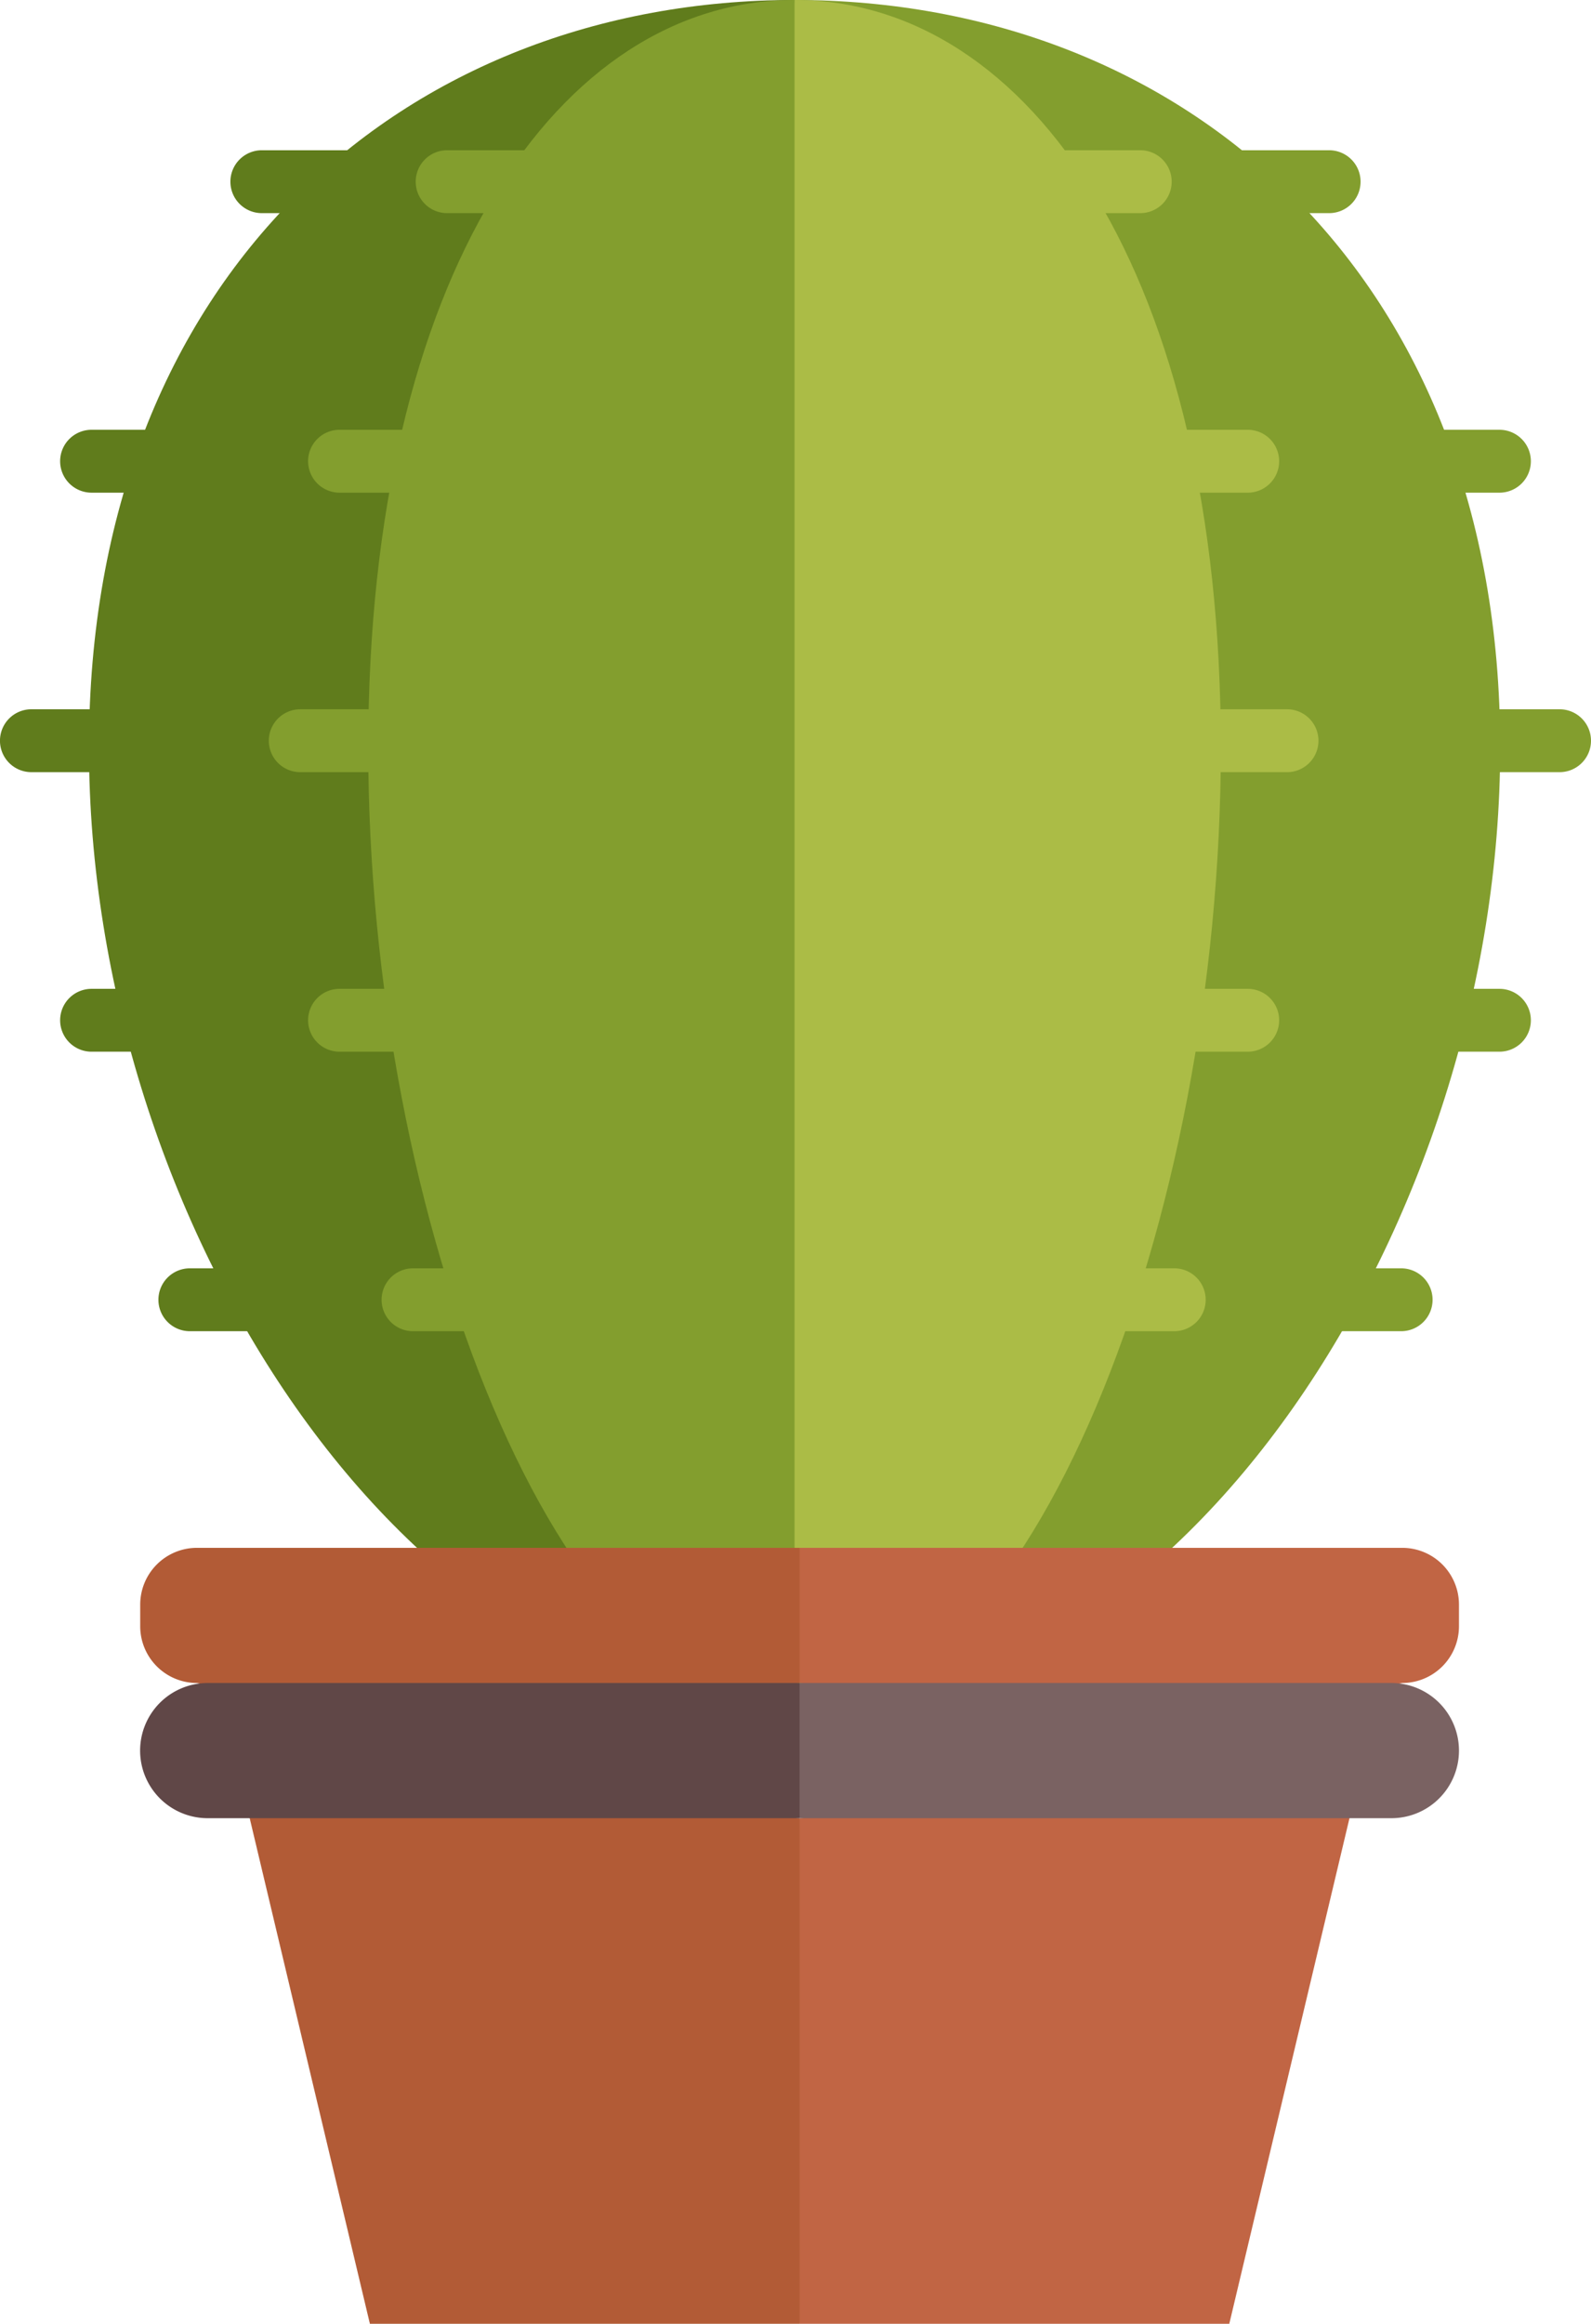 <svg xmlns="http://www.w3.org/2000/svg" width="64.033" height="93.481" viewBox="0 0 64.033 93.481"><defs><style>.a{fill:#839e2e;}.b{fill:#607c1c;}.c{fill:#abbc46;}.d{fill:#b25b36;}.e{fill:#604747;}.f{fill:#c16544;}.g{fill:#7a6262;}</style></defs><g transform="translate(-245.536 -427.689)"><g transform="translate(245.536 427.689)"><path class="a" d="M310.423,427.689v68.872c15.684,0,28.4-19.775,28.4-38.793S326.107,427.689,310.423,427.689Z" transform="translate(-278.445 -427.689)"/><path class="b" d="M281.2,427.689v68.872c-15.684,0-28.4-19.775-28.4-38.793S265.513,427.689,281.2,427.689Z" transform="translate(-249.219 -427.689)"/><path class="c" d="M306.824,427.689l-3.5,41.323,3.5,27.549c9.476,0,17.157-19.775,17.157-38.793S316.3,427.689,306.824,427.689Z" transform="translate(-274.846 -427.689)"/><path class="a" d="M292.766,427.689v68.872c-9.475,0-17.157-19.775-17.157-38.793S283.291,427.689,292.766,427.689Z" transform="translate(-260.788 -427.689)"/><g transform="translate(0 6.044)"><path class="b" d="M269.192,442.483h-3.574a1.265,1.265,0,0,1-1.265-1.265h0a1.265,1.265,0,0,1,1.265-1.265h3.574Z" transform="translate(-255.08 -439.953)"/><path class="b" d="M255.285,465.3h-3.574a1.266,1.266,0,0,1-1.265-1.265h0a1.265,1.265,0,0,1,1.265-1.265h3.574Z" transform="translate(-248.026 -451.525)"/><path class="b" d="M250.375,488.115H246.8a1.265,1.265,0,0,1-1.265-1.265h0a1.265,1.265,0,0,1,1.265-1.265h3.574Z" transform="translate(-245.536 -463.097)"/><path class="b" d="M255.285,510.932h-3.574a1.265,1.265,0,0,1-1.265-1.265h0a1.265,1.265,0,0,1,1.265-1.264h3.574Z" transform="translate(-248.026 -474.669)"/><path class="b" d="M263.312,533.748h-3.574a1.265,1.265,0,0,1-1.265-1.265h0a1.265,1.265,0,0,1,1.265-1.265h3.574Z" transform="translate(-252.097 -486.241)"/><path class="b" d="M1.265,0H4.839a0,0,0,0,1,0,0V2.53a0,0,0,0,1,0,0H1.265A1.265,1.265,0,0,1,0,1.265v0A1.265,1.265,0,0,1,1.265,0Z" transform="translate(15.359 56.221)"/></g><g transform="translate(43.835 6.044)"><path class="a" d="M346.831,442.483h3.574a1.265,1.265,0,0,0,1.265-1.265h0a1.265,1.265,0,0,0-1.265-1.265h-3.574Z" transform="translate(-340.746 -439.953)"/><path class="a" d="M360.738,465.3h3.574a1.265,1.265,0,0,0,1.265-1.265h0a1.265,1.265,0,0,0-1.265-1.265h-3.574Z" transform="translate(-347.799 -451.525)"/><path class="a" d="M365.648,488.115h3.574a1.265,1.265,0,0,0,1.265-1.265h0a1.265,1.265,0,0,0-1.265-1.265h-3.574Z" transform="translate(-350.289 -463.097)"/><path class="a" d="M360.738,510.932h3.574a1.265,1.265,0,0,0,1.265-1.265h0a1.265,1.265,0,0,0-1.265-1.264h-3.574Z" transform="translate(-347.799 -474.669)"/><path class="a" d="M352.711,533.748h3.574a1.265,1.265,0,0,0,1.265-1.265h0a1.265,1.265,0,0,0-1.265-1.265h-3.574Z" transform="translate(-343.728 -486.241)"/><path class="a" d="M334.483,556.564h3.574a1.265,1.265,0,0,0,1.265-1.265h0a1.265,1.265,0,0,0-1.265-1.265h-3.574Z" transform="translate(-334.483 -497.813)"/></g><g transform="translate(10.819 6.044)"><path class="a" d="M284.325,442.483h-3.574a1.265,1.265,0,0,1-1.265-1.265h0a1.265,1.265,0,0,1,1.265-1.265h3.574Z" transform="translate(-273.574 -439.953)"/><path class="a" d="M275.538,465.3h-3.574a1.266,1.266,0,0,1-1.265-1.265h0a1.265,1.265,0,0,1,1.265-1.265h3.574Z" transform="translate(-269.118 -451.525)"/><path class="a" d="M272.329,488.115h-3.574a1.265,1.265,0,0,1-1.265-1.265h0a1.266,1.266,0,0,1,1.265-1.265h3.574Z" transform="translate(-267.49 -463.097)"/><path class="a" d="M275.538,510.932h-3.574a1.265,1.265,0,0,1-1.265-1.265h0a1.265,1.265,0,0,1,1.265-1.264h3.574Z" transform="translate(-269.118 -474.669)"/><path class="a" d="M281.54,533.748h-3.574a1.265,1.265,0,0,1-1.265-1.265h0a1.265,1.265,0,0,1,1.265-1.265h3.574Z" transform="translate(-272.162 -486.241)"/><path class="a" d="M292.946,556.564h-3.574a1.265,1.265,0,0,1-1.265-1.265h0a1.265,1.265,0,0,1,1.265-1.265h3.574Z" transform="translate(-277.946 -497.813)"/></g><g transform="translate(38.065 6.044)"><path class="c" d="M331.4,442.483h3.574a1.265,1.265,0,0,0,1.265-1.265h0a1.265,1.265,0,0,0-1.265-1.265H331.4Z" transform="translate(-327.147 -439.953)"/><path class="c" d="M340.182,465.3h3.574a1.265,1.265,0,0,0,1.265-1.265h0a1.265,1.265,0,0,0-1.265-1.265h-3.574Z" transform="translate(-331.604 -451.525)"/><path class="c" d="M343.391,488.115h3.574a1.265,1.265,0,0,0,1.265-1.265h0a1.265,1.265,0,0,0-1.265-1.265h-3.574Z" transform="translate(-333.231 -463.097)"/><path class="c" d="M340.182,510.932h3.574a1.265,1.265,0,0,0,1.265-1.265h0a1.265,1.265,0,0,0-1.265-1.264h-3.574Z" transform="translate(-331.604 -474.669)"/><path class="c" d="M334.181,533.748h3.574a1.265,1.265,0,0,0,1.265-1.265h0a1.265,1.265,0,0,0-1.265-1.265h-3.574Z" transform="translate(-328.56 -486.241)"/><path class="c" d="M1.265,0H4.839a0,0,0,0,1,0,0V2.53a0,0,0,0,1,0,0H1.265A1.265,1.265,0,0,1,0,1.265v0A1.265,1.265,0,0,1,1.265,0Z" transform="translate(4.839 58.751) rotate(180)"/></g></g><g transform="translate(251.178 489.954)"><path class="d" d="M264.93,571.911l5.329,22.405h17.294l4.874-10.612-4.874-9.727Z" transform="translate(-261.014 -563.101)"/><path class="d" d="M283.523,559.472l-12.29,1.849-11.964-1.849a2.284,2.284,0,0,1-2.284-2.284v-.87a2.284,2.284,0,0,1,2.284-2.284h24.255l4.452,2.683Z" transform="translate(-256.984 -554.034)"/><path class="e" d="M283.523,570.507H259.7a2.719,2.719,0,0,1-2.719-2.719h0a2.719,2.719,0,0,1,2.719-2.719h23.819l4.452,2.234Z" transform="translate(-256.984 -559.631)"/><path class="f" d="M333.458,571.911l-5.329,22.405H310.835V573.977Z" transform="translate(-284.296 -563.101)"/><path class="f" d="M310.835,559.472l12.29,1.849,11.964-1.849a2.284,2.284,0,0,0,2.284-2.284v-.87a2.284,2.284,0,0,0-2.284-2.284H310.835Z" transform="translate(-284.296 -554.034)"/><path class="g" d="M310.835,570.507h23.819a2.719,2.719,0,0,0,2.719-2.719h0a2.719,2.719,0,0,0-2.719-2.719H310.835Z" transform="translate(-284.296 -559.631)"/></g></g></svg>